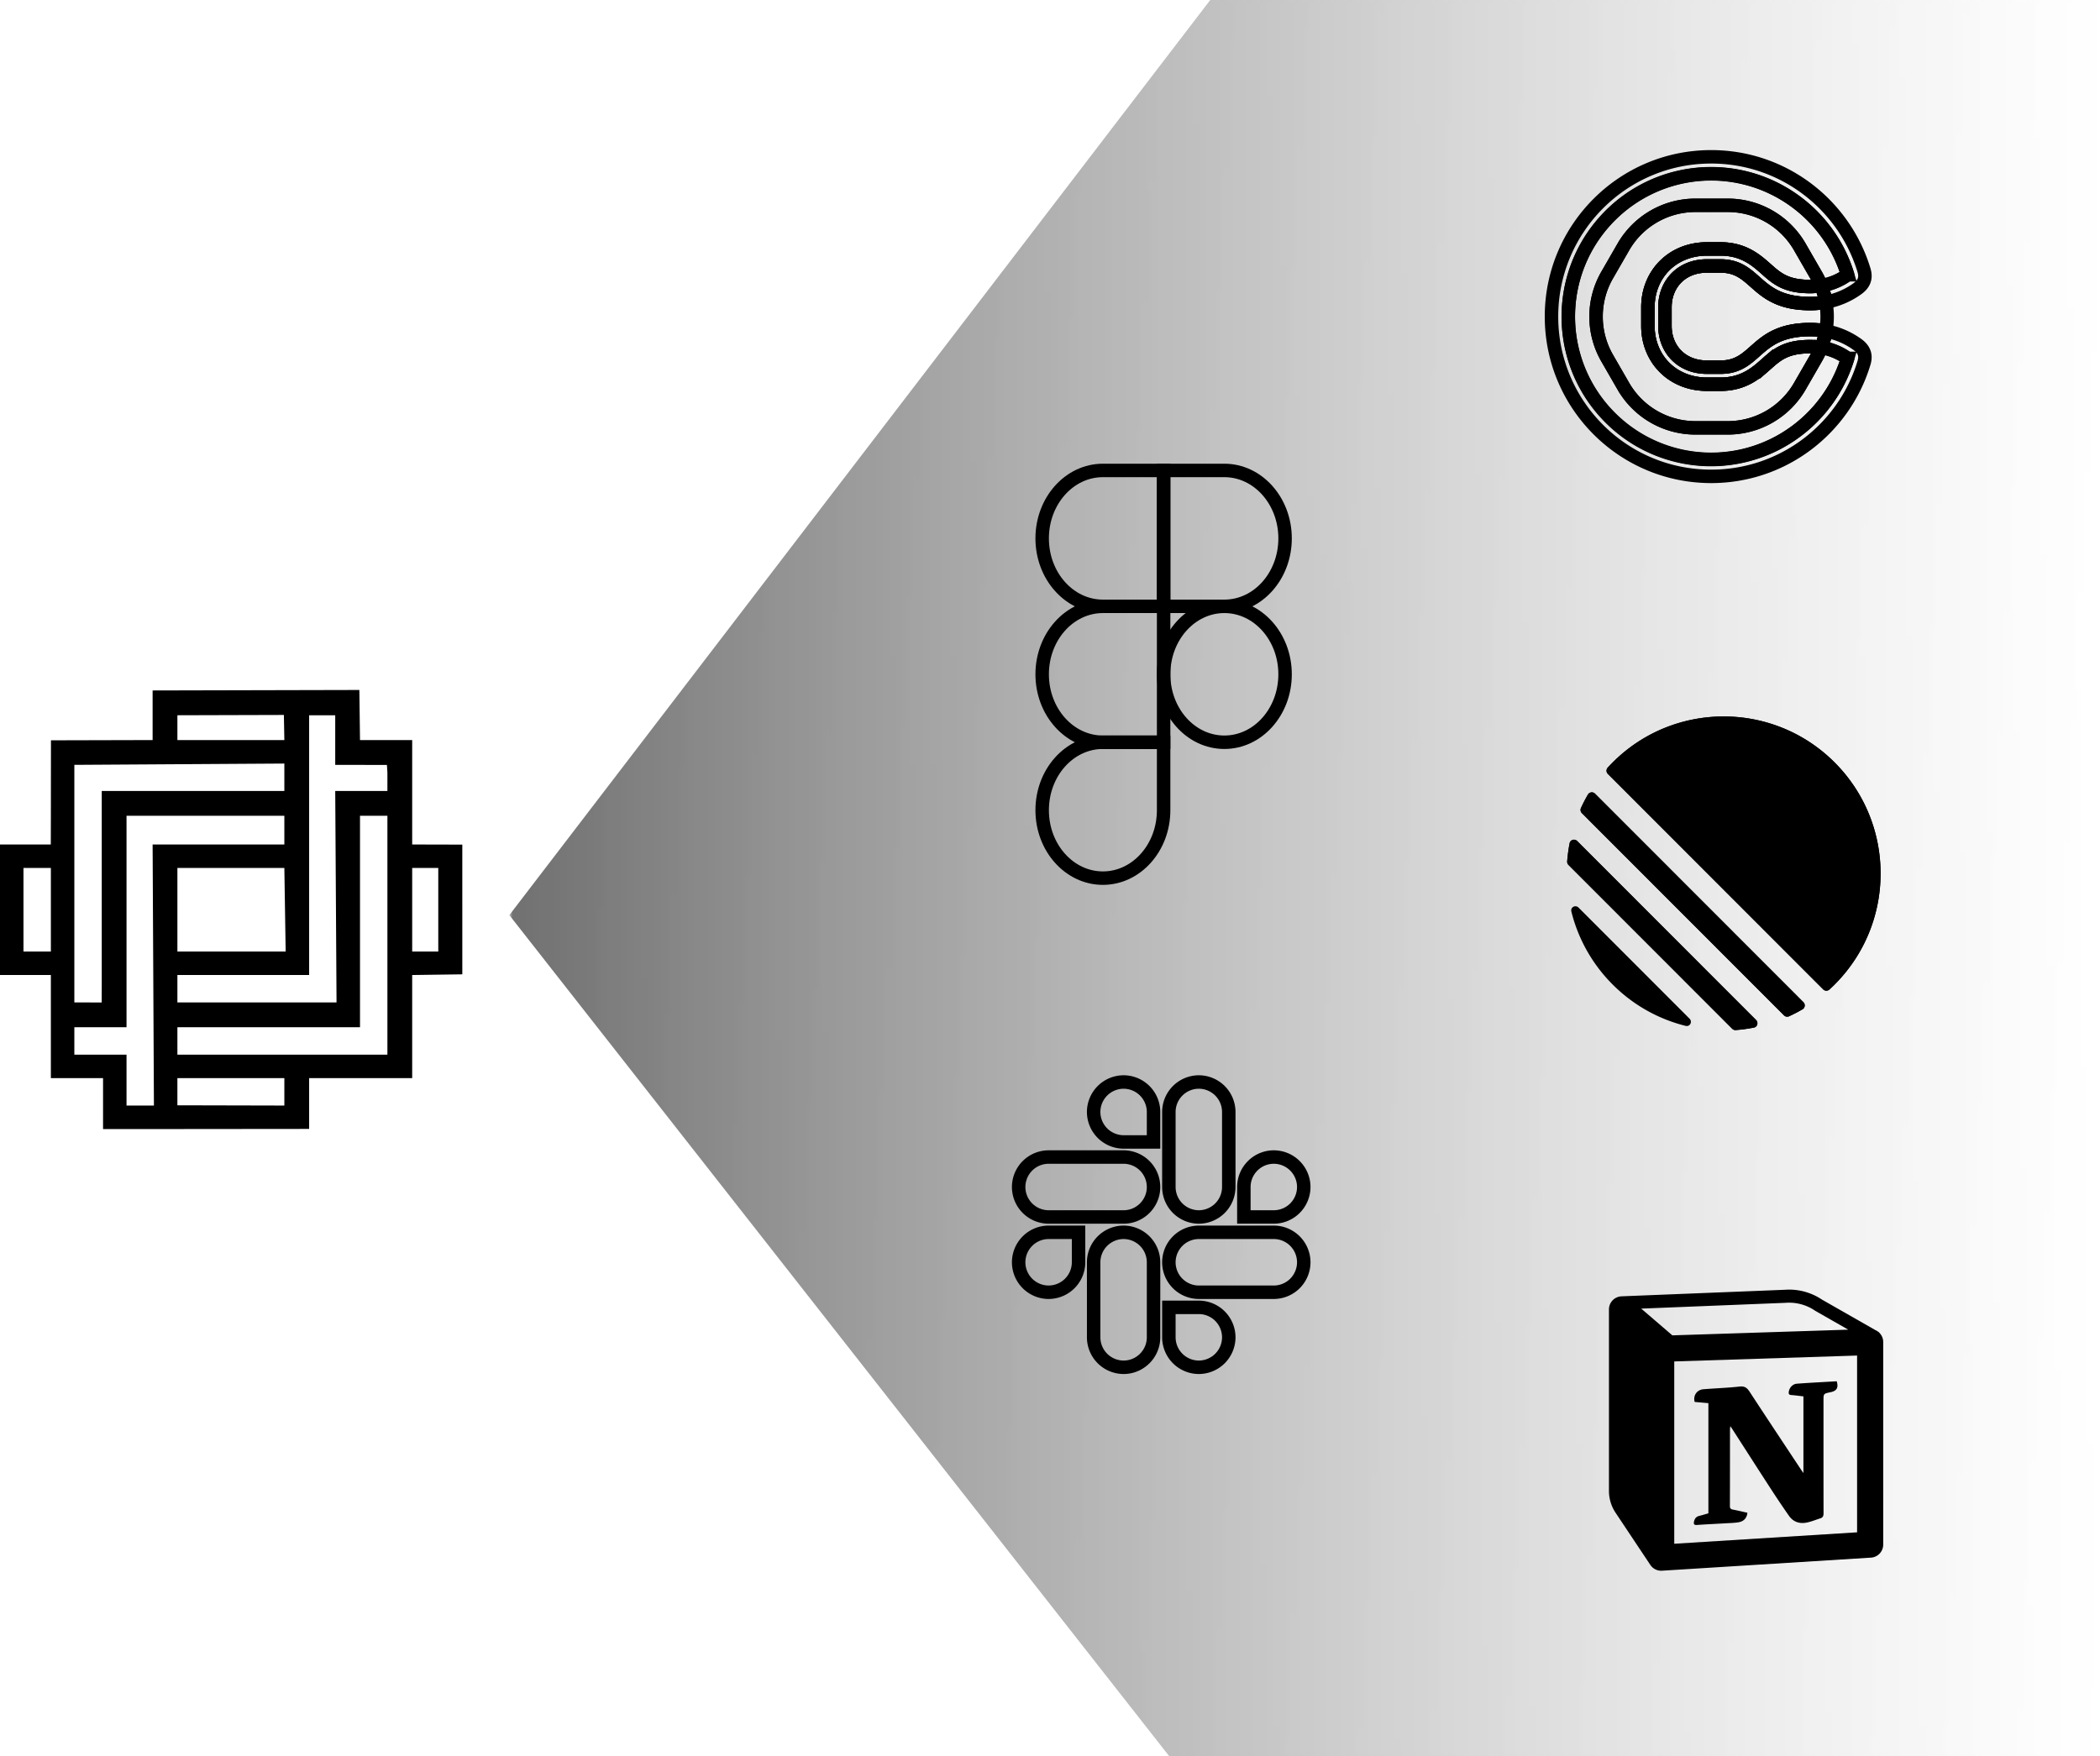 <svg width="312" xmlns="http://www.w3.org/2000/svg" height="261" id="screenshot-8de65616-cfce-8065-8004-b65b957bdefa" fill="none" version="1.1"><g id="shape-8de65616-cfce-8065-8004-b65b957bdefa" data-testid="Group"><g class="fills" id="fills-8de65616-cfce-8065-8004-b65b957bdefa"><rect rx="0" ry="0" width="312" height="261" class="frame-background"/></g><g class="frame-children"><g id="shape-8de65616-cfce-8065-8004-b65b957bdefb" data-testid="Group"><g id="shape-8de65616-cfce-8065-8004-b65b957bdefc" data-testid="Path"><defs><linearGradient id="fill-color-gradient-render-3-0" x1=".013" y1=".538" x2="1" y2=".543"><stop offset="0" stop-color="#727272"/><stop offset="1" stop-color="#bbb" stop-opacity="0"/></linearGradient><pattern patternUnits="userSpaceOnUse" x="75.672" y="0" width="236.328" height="261" id="fill-0-render-3"><rect width="236.328" height="261" style="fill: url(&quot;#fill-color-gradient-render-3-0&quot;);"/></pattern></defs><path d="M75.672 135.993 179.809 0h132.099L312 261H173.725l-60.436-77.05-37.617-47.957Z" fill="url(#fill-0-render-3)" class="fills" id="fills-8de65616-cfce-8065-8004-b65b957bdefc"/></g><g id="shape-8de65616-cfce-8065-8004-b65b957bdefd" data-testid="Group"><g data-testid="calendly" style="fill:rgb(0, 0, 0)"><g id="shape-8de65616-cfce-8065-8004-b65b957bdf02" data-testid="Layer_2" style="fill: rgb(0, 0, 0);"><g id="shape-8de65616-cfce-8065-8004-b65b957bdf03" data-testid="Logo_assets" style="fill: rgb(0, 0, 0);"><g id="shape-8de65616-cfce-8065-8004-b65b957bdf04" data-testid="Brand_mark" style="fill: rgb(0, 0, 0);"><g id="shape-8de65616-cfce-8065-8004-b65b957bdf05" data-testid="svg-path"><g class="fills" id="fills-8de65616-cfce-8065-8004-b65b957bdf05"><path d="m269.807 53.23-2.406 4.171a12.355 12.355 0 0 1-10.7 6.182h-4.812a12.355 12.355 0 0 1-10.7-6.182l-2.405-4.171a12.376 12.376 0 0 1 0-12.366l2.405-4.171a12.354 12.354 0 0 1 10.7-6.183h4.812c4.414 0 8.493 2.357 10.7 6.183l2.406 4.171c.288.5.541 1.02.757 1.556 0 .01.008.02.011.031a9.052 9.052 0 0 0 3.927-1.617c0-.013-.008-.025-.012-.038a21.124 21.124 0 0 0-2.948-5.991 21.334 21.334 0 0 0-4.606-4.74c-8.899-6.692-21.455-5.352-28.745 3.067-7.291 8.419-6.83 21.049 1.053 28.914a21.193 21.193 0 0 0 20.092 5.587 21.214 21.214 0 0 0 15.157-14.335l.011-.038a9.048 9.048 0 0 0-3.926-1.617c0 .011-.008.021-.011.032a12.488 12.488 0 0 1-.76 1.555Z" class="cls-1" style="fill: rgb(255, 255, 255); fill-opacity: 0;"/></g><g class="strokes" id="strokes-8de65616-cfce-8065-8004-b65b957bdf05"><path d="m269.807 53.23-2.406 4.171a12.355 12.355 0 0 1-10.7 6.182h-4.812a12.355 12.355 0 0 1-10.7-6.182l-2.405-4.171a12.376 12.376 0 0 1 0-12.366l2.405-4.171a12.354 12.354 0 0 1 10.7-6.183h4.812c4.414 0 8.493 2.357 10.7 6.183l2.406 4.171c.288.5.541 1.02.757 1.556 0 .01.008.02.011.031a9.052 9.052 0 0 0 3.927-1.617c0-.013-.008-.025-.012-.038a21.124 21.124 0 0 0-2.948-5.991 21.334 21.334 0 0 0-4.606-4.74c-8.899-6.692-21.455-5.352-28.745 3.067-7.291 8.419-6.83 21.049 1.053 28.914a21.193 21.193 0 0 0 20.092 5.587 21.214 21.214 0 0 0 15.157-14.335l.011-.038a9.048 9.048 0 0 0-3.926-1.617c0 .011-.008.021-.011.032a12.488 12.488 0 0 1-.76 1.555Z" style="fill: none; stroke-width: 2; stroke: rgb(0, 0, 0); stroke-opacity: 1;" class="stroke-shape"/></g></g><g id="shape-8de65616-cfce-8065-8004-b65b957bdf06" data-testid="svg-path"><g class="fills" id="fills-8de65616-cfce-8065-8004-b65b957bdf06"><path d="M262.426 54.097c-1.506 1.338-3.384 3.002-6.8 3.002h-2.037c-2.469 0-4.714-.897-6.321-2.525-1.569-1.59-2.434-3.767-2.434-6.13v-2.793c0-2.364.865-4.541 2.434-6.131 1.607-1.628 3.852-2.525 6.321-2.525h2.037c3.416 0 5.292 1.665 6.8 3.002 1.563 1.387 2.914 2.585 6.511 2.585.549 0 1.097-.044 1.638-.131 0-.011-.007-.021-.011-.031a12.414 12.414 0 0 0-.757-1.556l-2.406-4.171a12.354 12.354 0 0 0-10.7-6.183h-4.812a12.354 12.354 0 0 0-10.7 6.183l-2.405 4.171a12.376 12.376 0 0 0 0 12.366l2.405 4.171a12.355 12.355 0 0 0 10.7 6.182h4.812c4.414 0 8.493-2.357 10.7-6.182l2.406-4.171c.288-.5.541-1.02.757-1.555 0-.011.008-.021.011-.032a10.32 10.32 0 0 0-1.638-.131c-3.597 0-4.948 1.198-6.511 2.585Z" class="cls-2" style="fill: rgb(255, 255, 255); fill-opacity: 0;"/></g><g class="strokes" id="strokes-8de65616-cfce-8065-8004-b65b957bdf06"><path d="M262.426 54.097c-1.506 1.338-3.384 3.002-6.8 3.002h-2.037c-2.469 0-4.714-.897-6.321-2.525-1.569-1.59-2.434-3.767-2.434-6.13v-2.793c0-2.364.865-4.541 2.434-6.131 1.607-1.628 3.852-2.525 6.321-2.525h2.037c3.416 0 5.292 1.665 6.8 3.002 1.563 1.387 2.914 2.585 6.511 2.585.549 0 1.097-.044 1.638-.131 0-.011-.007-.021-.011-.031a12.414 12.414 0 0 0-.757-1.556l-2.406-4.171a12.354 12.354 0 0 0-10.7-6.183h-4.812a12.354 12.354 0 0 0-10.7 6.183l-2.405 4.171a12.376 12.376 0 0 0 0 12.366l2.405 4.171a12.355 12.355 0 0 0 10.7 6.182h4.812c4.414 0 8.493-2.357 10.7-6.182l2.406-4.171c.288-.5.541-1.02.757-1.555 0-.011.008-.021.011-.032a10.32 10.32 0 0 0-1.638-.131c-3.597 0-4.948 1.198-6.511 2.585Z" style="fill: none; stroke-width: 2; stroke: rgb(0, 0, 0); stroke-opacity: 1;" class="stroke-shape"/></g></g><g id="shape-8de65616-cfce-8065-8004-b65b957bdf07" data-testid="svg-path"><g class="fills" id="fills-8de65616-cfce-8065-8004-b65b957bdf07"><path d="M255.626 39.525h-2.037c-3.757 0-6.226 2.685-6.226 6.124v2.793c0 3.438 2.469 6.124 6.226 6.124h2.037c5.475 0 5.048-5.584 13.311-5.584.783-.001 1.565.07 2.335.213a12.343 12.343 0 0 0 0-4.295c-.77.143-1.552.215-2.335.214-8.266-.001-7.836-5.589-13.311-5.589Z" class="cls-2" style="fill: rgb(255, 255, 255); fill-opacity: 0;"/></g><g class="strokes" id="strokes-8de65616-cfce-8065-8004-b65b957bdf07"><path d="M255.626 39.525h-2.037c-3.757 0-6.226 2.685-6.226 6.124v2.793c0 3.438 2.469 6.124 6.226 6.124h2.037c5.475 0 5.048-5.584 13.311-5.584.783-.001 1.565.07 2.335.213a12.343 12.343 0 0 0 0-4.295c-.77.143-1.552.215-2.335.214-8.266-.001-7.836-5.589-13.311-5.589Z" style="fill: none; stroke-width: 2; stroke: rgb(0, 0, 0); stroke-opacity: 1;" class="stroke-shape"/></g></g><g id="shape-8de65616-cfce-8065-8004-b65b957bdf08" data-testid="svg-path"><g class="fills" id="fills-8de65616-cfce-8065-8004-b65b957bdf08"><path d="M276.021 51.237a11.51 11.51 0 0 0-4.749-2.039c0 .014-.004.028-.007.042-.147.824-.378 1.63-.69 2.407a9.052 9.052 0 0 1 3.927 1.617c0 .012-.008.025-.012.038a21.113 21.113 0 0 1-2.948 5.989 21.339 21.339 0 0 1-4.606 4.741c-8.9 6.701-21.463 5.364-28.757-3.06-7.293-8.424-6.828-21.06 1.065-28.924a21.193 21.193 0 0 1 20.092-5.587 21.214 21.214 0 0 1 15.157 14.335l.011.038a9.041 9.041 0 0 1-3.929 1.616c.312.777.543 1.585.691 2.409 0 .013 0 .027.006.039a11.51 11.51 0 0 0 4.749-2.039c1.354-1.002 1.092-2.135.886-2.805-2.984-9.702-12.008-16.75-22.677-16.75-13.101 0-23.723 10.63-23.723 23.743 0 13.112 10.622 23.744 23.723 23.744 10.669 0 19.693-7.049 22.672-16.748.211-.67.473-1.803-.881-2.806Z" class="cls-2" style="fill: rgb(255, 255, 255); fill-opacity: 0;"/></g><g class="strokes" id="strokes-8de65616-cfce-8065-8004-b65b957bdf08"><path d="M276.021 51.237a11.51 11.51 0 0 0-4.749-2.039c0 .014-.004.028-.007.042-.147.824-.378 1.63-.69 2.407a9.052 9.052 0 0 1 3.927 1.617c0 .012-.008.025-.012.038a21.113 21.113 0 0 1-2.948 5.989 21.339 21.339 0 0 1-4.606 4.741c-8.9 6.701-21.463 5.364-28.757-3.06-7.293-8.424-6.828-21.06 1.065-28.924a21.193 21.193 0 0 1 20.092-5.587 21.214 21.214 0 0 1 15.157 14.335l.011.038a9.041 9.041 0 0 1-3.929 1.616c.312.777.543 1.585.691 2.409 0 .013 0 .027.006.039a11.51 11.51 0 0 0 4.749-2.039c1.354-1.002 1.092-2.135.886-2.805-2.984-9.702-12.008-16.75-22.677-16.75-13.101 0-23.723 10.63-23.723 23.743 0 13.112 10.622 23.744 23.723 23.744 10.669 0 19.693-7.049 22.672-16.748.211-.67.473-1.803-.881-2.806Z" style="fill: none; stroke-width: 2; stroke: rgb(0, 0, 0); stroke-opacity: 1;" class="stroke-shape"/></g></g><g id="shape-8de65616-cfce-8065-8004-b65b957bdf09" data-testid="svg-path"><g class="fills" id="fills-8de65616-cfce-8065-8004-b65b957bdf09"><path d="M270.575 42.45a10.32 10.32 0 0 1-1.638.131c-3.597 0-4.948-1.198-6.511-2.585-1.506-1.337-3.384-3.002-6.8-3.002h-2.037c-2.469 0-4.714.897-6.321 2.525-1.569 1.591-2.434 3.768-2.434 6.131v2.793c0 2.363.865 4.54 2.434 6.13 1.607 1.628 3.852 2.525 6.321 2.525h2.037c3.416 0 5.292-1.664 6.8-3.002 1.563-1.387 2.914-2.585 6.511-2.585.549 0 1.097.044 1.638.132.312-.777.543-1.584.69-2.408 0-.013.006-.027.007-.042a12.79 12.79 0 0 0-2.335-.213c-8.266 0-7.836 5.584-13.311 5.584h-2.037c-3.757 0-6.226-2.686-6.226-6.124v-2.789c0-3.439 2.469-6.125 6.226-6.125h2.037c5.475 0 5.048 5.585 13.311 5.585.783.001 1.565-.071 2.335-.215 0-.012 0-.025-.006-.039a12.285 12.285 0 0 0-.691-2.407Z" class="cls-3" style="fill: rgb(255, 255, 255); fill-opacity: 0;"/></g><g class="strokes" id="strokes-8de65616-cfce-8065-8004-b65b957bdf09"><path d="M270.575 42.45a10.32 10.32 0 0 1-1.638.131c-3.597 0-4.948-1.198-6.511-2.585-1.506-1.337-3.384-3.002-6.8-3.002h-2.037c-2.469 0-4.714.897-6.321 2.525-1.569 1.591-2.434 3.768-2.434 6.131v2.793c0 2.363.865 4.54 2.434 6.13 1.607 1.628 3.852 2.525 6.321 2.525h2.037c3.416 0 5.292-1.664 6.8-3.002 1.563-1.387 2.914-2.585 6.511-2.585.549 0 1.097.044 1.638.132.312-.777.543-1.584.69-2.408 0-.013.006-.027.007-.042a12.79 12.79 0 0 0-2.335-.213c-8.266 0-7.836 5.584-13.311 5.584h-2.037c-3.757 0-6.226-2.686-6.226-6.124v-2.789c0-3.439 2.469-6.125 6.226-6.125h2.037c5.475 0 5.048 5.585 13.311 5.585.783.001 1.565-.071 2.335-.215 0-.012 0-.025-.006-.039a12.285 12.285 0 0 0-.691-2.407Z" style="fill: none; stroke-width: 2; stroke: rgb(0, 0, 0); stroke-opacity: 1;" class="stroke-shape"/></g></g><g id="shape-8de65616-cfce-8065-8004-b65b957c1ee8" data-testid="svg-path"><g class="fills" id="fills-8de65616-cfce-8065-8004-b65b957c1ee8"><path d="M270.575 42.45a10.32 10.32 0 0 1-1.638.131c-3.597 0-4.948-1.198-6.511-2.585-1.506-1.337-3.384-3.002-6.8-3.002h-2.037c-2.469 0-4.714.897-6.321 2.525-1.569 1.591-2.434 3.768-2.434 6.131v2.793c0 2.363.865 4.54 2.434 6.13 1.607 1.628 3.852 2.525 6.321 2.525h2.037c3.416 0 5.292-1.664 6.8-3.002 1.563-1.387 2.914-2.585 6.511-2.585.549 0 1.097.044 1.638.132.312-.777.543-1.584.69-2.408 0-.013.006-.027.007-.042a12.79 12.79 0 0 0-2.335-.213c-8.266 0-7.836 5.584-13.311 5.584h-2.037c-3.757 0-6.226-2.686-6.226-6.124v-2.789c0-3.439 2.469-6.125 6.226-6.125h2.037c5.475 0 5.048 5.585 13.311 5.585.783.001 1.565-.071 2.335-.215 0-.012 0-.025-.006-.039a12.285 12.285 0 0 0-.691-2.407Z" class="cls-3" style="fill: rgb(255, 255, 255); fill-opacity: 0;"/></g><g class="strokes" id="strokes-8de65616-cfce-8065-8004-b65b957c1ee8"><path d="M270.575 42.45a10.32 10.32 0 0 1-1.638.131c-3.597 0-4.948-1.198-6.511-2.585-1.506-1.337-3.384-3.002-6.8-3.002h-2.037c-2.469 0-4.714.897-6.321 2.525-1.569 1.591-2.434 3.768-2.434 6.131v2.793c0 2.363.865 4.54 2.434 6.13 1.607 1.628 3.852 2.525 6.321 2.525h2.037c3.416 0 5.292-1.664 6.8-3.002 1.563-1.387 2.914-2.585 6.511-2.585.549 0 1.097.044 1.638.132.312-.777.543-1.584.69-2.408 0-.013.006-.027.007-.042a12.79 12.79 0 0 0-2.335-.213c-8.266 0-7.836 5.584-13.311 5.584h-2.037c-3.757 0-6.226-2.686-6.226-6.124v-2.789c0-3.439 2.469-6.125 6.226-6.125h2.037c5.475 0 5.048 5.585 13.311 5.585.783.001 1.565-.071 2.335-.215 0-.012 0-.025-.006-.039a12.285 12.285 0 0 0-.691-2.407Z" style="fill: none; stroke-width: 2; stroke: rgb(0, 0, 0); stroke-opacity: 1;" class="stroke-shape"/></g></g></g></g></g></g><g id="shape-8de65616-cfce-8065-8004-b65b957c1ee9" data-testid="linear" style="fill: rgb(0, 0, 0);"><g id="shape-8de65616-cfce-8065-8004-b65b957c1eea" data-testid="svg-path"><defs><linearGradient x1="256" y1="96" x2="256" y2="416" id="render-18-g" gradientUnits="userSpaceOnUse" gradientTransform="matrix(.146 0 0 .146 218.84 92.483)"><stop stop-color="#fff"/><stop offset="1" stop-color="#CCC"/></linearGradient></defs><path d="M270.866 147.023a.676.676 0 0 0 .934.028c.263-.241.521-.488.774-.741 9.105-9.113 9.105-23.89 0-33.004-9.106-9.113-23.87-9.113-32.976 0-.252.253-.499.511-.74.775a.677.677 0 0 0 .028.935l31.98 32.007Z" fill="url(#render-18-g)" style="fill: rgb(0, 0, 0); fill-opacity: 1;" class="fills" id="fills-8de65616-cfce-8065-8004-b65b957c1eea"/></g><g id="shape-8de65616-cfce-8065-8004-b65b957c1eeb" data-testid="svg-path"><defs><radialGradient cx="0" cy="0" r="1" id="render-19-h" gradientTransform="matrix(0 46.627 -46.587 0 256.11 106.471)" gradientUnits="userSpaceOnUse"><stop stop-color="#fff"/><stop offset=".598" stop-color="#fff" stop-opacity="0"/></radialGradient></defs><path d="M270.866 147.023a.676.676 0 0 0 .934.028c.263-.241.521-.488.774-.741 9.105-9.113 9.105-23.89 0-33.004-9.106-9.113-23.87-9.113-32.976 0-.252.253-.499.511-.74.775a.677.677 0 0 0 .028.935l31.98 32.007Z" fill="url(#render-19-h)" style="fill: rgb(0, 0, 0); fill-opacity: 1;" class="fills" id="fills-8de65616-cfce-8065-8004-b65b957c1eeb"/></g><g id="shape-8de65616-cfce-8065-8004-b65b957c1eec" data-testid="svg-path"><defs><linearGradient x1="256" y1="96" x2="256" y2="416" id="render-20-i" gradientUnits="userSpaceOnUse" gradientTransform="matrix(.146 0 0 .146 218.84 92.483)"><stop stop-color="#fff"/><stop offset="1" stop-color="#CCC"/></linearGradient></defs><path d="M267.805 149.991a.673.673 0 0 0 .127-1.059l-30.953-30.98a.671.671 0 0 0-1.058.127c-.378.65-.724 1.317-1.037 2a.68.68 0 0 0 .141.762l30.02 30.046a.677.677 0 0 0 .761.141c.683-.313 1.35-.659 1.999-1.037Z" fill="url(#render-20-i)" style="fill: rgb(0, 0, 0); fill-opacity: 1;" class="fills" id="fills-8de65616-cfce-8065-8004-b65b957c1eec"/></g><g id="shape-8de65616-cfce-8065-8004-b65b957c1eed" data-testid="svg-path"><defs><radialGradient cx="0" cy="0" r="1" id="render-21-j" gradientTransform="matrix(0 46.627 -46.587 0 256.11 106.471)" gradientUnits="userSpaceOnUse"><stop stop-color="#fff"/><stop offset=".598" stop-color="#fff" stop-opacity="0"/></radialGradient></defs><path d="M267.805 149.991a.673.673 0 0 0 .127-1.059l-30.953-30.98a.671.671 0 0 0-1.058.127c-.378.65-.724 1.317-1.037 2a.68.68 0 0 0 .141.762l30.02 30.046a.677.677 0 0 0 .761.141c.683-.313 1.35-.659 1.999-1.037Z" fill="url(#render-21-j)" style="fill: rgb(0, 0, 0); fill-opacity: 1;" class="fills" id="fills-8de65616-cfce-8065-8004-b65b957c1eed"/></g><g id="shape-8de65616-cfce-8065-8004-b65b957c1eee" data-testid="svg-path"><defs><linearGradient x1="256" y1="96" x2="256" y2="416" id="render-22-k" gradientUnits="userSpaceOnUse" gradientTransform="matrix(.146 0 0 .146 218.84 92.483)"><stop stop-color="#fff"/><stop offset="1" stop-color="#CCC"/></linearGradient></defs><path d="M260.573 152.712c.527-.103.707-.748.328-1.128l-26.572-26.595c-.379-.38-1.024-.199-1.127.328a23.443 23.443 0 0 0-.364 2.691.677.677 0 0 0 .199.532l24.316 24.337c.14.141.334.214.532.199.902-.069 1.8-.191 2.688-.364Z" fill="url(#render-22-k)" style="fill: rgb(0, 0, 0); fill-opacity: 1;" class="fills" id="fills-8de65616-cfce-8065-8004-b65b957c1eee"/></g><g id="shape-8de65616-cfce-8065-8004-b65b957c1eef" data-testid="svg-path"><defs><radialGradient cx="0" cy="0" r="1" id="render-23-l" gradientTransform="matrix(0 46.627 -46.587 0 256.11 106.471)" gradientUnits="userSpaceOnUse"><stop stop-color="#fff"/><stop offset=".598" stop-color="#fff" stop-opacity="0"/></radialGradient></defs><path d="M260.573 152.712c.527-.103.707-.748.328-1.128l-26.572-26.595c-.379-.38-1.024-.199-1.127.328a23.443 23.443 0 0 0-.364 2.691.677.677 0 0 0 .199.532l24.316 24.337c.14.141.334.214.532.199.902-.069 1.8-.191 2.688-.364Z" fill="url(#render-23-l)" style="fill: rgb(0, 0, 0); fill-opacity: 1;" class="fills" id="fills-8de65616-cfce-8065-8004-b65b957c1eef"/></g><g id="shape-8de65616-cfce-8065-8004-b65b957c65b5" data-testid="svg-path"><defs><linearGradient x1="256" y1="96" x2="256" y2="416" id="render-24-m" gradientUnits="userSpaceOnUse" gradientTransform="matrix(.146 0 0 .146 218.84 92.483)"><stop stop-color="#fff"/><stop offset="1" stop-color="#CCC"/></linearGradient></defs><path d="M250.436 152.454c.648.161 1.048-.606.576-1.078l-16.475-16.49c-.472-.472-1.238-.071-1.077.577a23.22 23.22 0 0 0 6.138 10.847 23.21 23.21 0 0 0 10.838 6.144Z" fill="url(#render-24-m)" style="fill: rgb(0, 0, 0); fill-opacity: 1;" class="fills" id="fills-8de65616-cfce-8065-8004-b65b957c65b5"/></g></g><g id="shape-8de65616-cfce-8065-8004-b65b957c65b6" data-testid="notion" style="fill: rgb(0, 0, 0);"><g id="shape-8de65616-cfce-8065-8004-b65b957c65b7" data-testid="svg-path"><path d="m265.178 191.672-24.231.971a1.091 1.091 0 0 0-.057.004l-.041.003a1.942 1.942 0 0 0-1.804 1.935v26.983c0 1.15.341 2.274.978 3.231l5.169 7.76a1.937 1.937 0 0 0 1.735.861l31.045-1.942a1.941 1.941 0 0 0 1.819-1.938v-30.1c0-.486-.183-.955-.512-1.313a.974.974 0 0 0-.288-.254l-.003-.004a1.99 1.99 0 0 0-.364-.208l-7.958-4.544.064.042a8.732 8.732 0 0 0-5.552-1.487Zm.11 1.938c.011 0 .023 0 0 0Za6.825 6.825 0 0 1 4.415 1.195l4.896 2.795-26.133.846-4.631-3.975 21.453-.861Zm10.622 7.836v26.27l-27.164 1.699v-27.093l27.164-.876Zm-3.024 3.823c-1.967.117-3.946.213-5.919.361-.648.048-1.129.609-1.209 1.225-.037.287.042.435.368.459.597.044 1.19.129 1.811.201v11.397c-.182-.262-.282-.4-.375-.542-2.542-3.843-5.095-7.679-7.614-11.538-.38-.582-.736-.863-1.496-.777-1.78.196-3.574.254-5.359.398-.99.079-1.577.947-1.311 1.889l2.035.178v16.374c-.454.128-.907.272-1.364.383-.466.113-.684.426-.774.857-.071.346.013.521.436.489 1.454-.102 2.915-.166 4.37-.254.601-.035 1.204-.047 1.796-.144.807-.134 1.247-.626 1.334-1.415-.718-.159-1.44-.334-2.168-.474-.324-.062-.434-.195-.432-.531.012-3.798.01-7.599.012-11.397 0-.125.026-.251.049-.459.112.149.158.211.201.277 1.963 3.05 3.921 6.109 5.896 9.152.85 1.309 1.721 2.604 2.615 3.884.648.928 1.599 1.223 2.68.997.675-.141 1.324-.412 1.985-.622.369-.116.476-.355.474-.743-.014-5.581-.008-11.161-.008-16.742 0-1.039-.003-1.038 1.027-1.252.947-.196 1.226-.66.94-1.631Z" style="fill: rgb(0, 0, 0); fill-opacity: 1;" class="fills" id="fills-8de65616-cfce-8065-8004-b65b957c65b7"/></g></g><g id="shape-8de65616-cfce-8065-8004-b65b957c65b8" data-testid="figma" style="fill: rgb(0, 0, 0);"><g id="shape-8de65616-cfce-8065-8004-b65b957c65b9" data-testid="svg-path"><path d="M172.881 100.205c0-5.577 4.039-10.098 9.022-10.098 4.983 0 9.022 4.521 9.022 10.098 0 5.577-4.039 10.099-9.022 10.099-4.983 0-9.022-4.522-9.022-10.099Z" style="fill: rgb(177, 178, 181); fill-opacity: 0;" class="fills" id="fills-8de65616-cfce-8065-8004-b65b957c65b9"/><g id="strokes-8de65616-cfce-8065-8004-b65b957c65b9" class="strokes"><path d="M172.881 100.205c0-5.577 4.039-10.098 9.022-10.098 4.983 0 9.022 4.521 9.022 10.098 0 5.577-4.039 10.099-9.022 10.099-4.983 0-9.022-4.522-9.022-10.099Z" style="fill: none; stroke-width: 2; stroke: rgb(0, 0, 0); stroke-opacity: 1;" class="stroke-shape"/></g></g><g id="shape-8de65616-cfce-8065-8004-b65b957c65ba" data-testid="svg-path"><path d="M154.836 120.402c0-5.577 4.039-10.098 9.022-10.098h9.023v10.098c0 5.577-4.04 10.098-9.023 10.098s-9.022-4.521-9.022-10.098Z" style="fill: rgb(177, 178, 181); fill-opacity: 0;" class="fills" id="fills-8de65616-cfce-8065-8004-b65b957c65ba"/><g id="strokes-8de65616-cfce-8065-8004-b65b957c65ba" class="strokes"><path d="M154.836 120.402c0-5.577 4.039-10.098 9.022-10.098h9.023v10.098c0 5.577-4.04 10.098-9.023 10.098s-9.022-4.521-9.022-10.098Z" style="fill: none; stroke-width: 2; stroke: rgb(0, 0, 0); stroke-opacity: 1;" class="stroke-shape"/></g></g><g id="shape-8de65616-cfce-8065-8004-b65b957c65bb" data-testid="svg-path"><path d="M172.881 69.911v20.196h9.022c4.983 0 9.022-4.521 9.022-10.098 0-5.577-4.039-10.098-9.022-10.098h-9.022Z" style="fill: rgb(177, 178, 181); fill-opacity: 0;" class="fills" id="fills-8de65616-cfce-8065-8004-b65b957c65bb"/><g id="strokes-8de65616-cfce-8065-8004-b65b957c65bb" class="strokes"><path d="M172.881 69.911v20.196h9.022c4.983 0 9.022-4.521 9.022-10.098 0-5.577-4.039-10.098-9.022-10.098h-9.022Z" style="fill: none; stroke-width: 2; stroke: rgb(0, 0, 0); stroke-opacity: 1;" class="stroke-shape"/></g></g><g id="shape-8de65616-cfce-8065-8004-b65b957c65bc" data-testid="svg-path"><path d="M154.836 80.009c0 5.577 4.039 10.098 9.022 10.098h9.023V69.911h-9.023c-4.983 0-9.022 4.521-9.022 10.098Z" style="fill: rgb(177, 178, 181); fill-opacity: 0;" class="fills" id="fills-8de65616-cfce-8065-8004-b65b957c65bc"/><g id="strokes-8de65616-cfce-8065-8004-b65b957c65bc" class="strokes"><path d="M154.836 80.009c0 5.577 4.039 10.098 9.022 10.098h9.023V69.911h-9.023c-4.983 0-9.022 4.521-9.022 10.098Z" style="fill: none; stroke-width: 2; stroke: rgb(0, 0, 0); stroke-opacity: 1;" class="stroke-shape"/></g></g><g id="shape-8de65616-cfce-8065-8004-b65b957c65bd" data-testid="svg-path"><path d="M154.836 100.205c0 5.577 4.039 10.099 9.022 10.099h9.023V90.107h-9.023c-4.983 0-9.022 4.521-9.022 10.098Z" style="fill: rgb(177, 178, 181); fill-opacity: 0;" class="fills" id="fills-8de65616-cfce-8065-8004-b65b957c65bd"/><g id="strokes-8de65616-cfce-8065-8004-b65b957c65bd" class="strokes"><path d="M154.836 100.205c0 5.577 4.039 10.099 9.022 10.099h9.023V90.107h-9.023c-4.983 0-9.022 4.521-9.022 10.098Z" style="fill: none; stroke-width: 2; stroke: rgb(0, 0, 0); stroke-opacity: 1;" class="stroke-shape"/></g></g></g><g id="shape-8de65616-cfce-8065-8004-b65b957c65be" data-testid="slack" xml:space="preserve" style="fill: rgb(0, 0, 0);"><g id="shape-8de65616-cfce-8065-8004-b65b957c65bf" data-testid="svg-path"><path d="M160.243 187.585a4.463 4.463 0 0 1-4.45 4.454 4.463 4.463 0 0 1-4.45-4.454 4.462 4.462 0 0 1 4.45-4.453h4.45v4.453Z" style="fill: rgb(255, 255, 255); fill-opacity: 0;" class="fills" id="fills-8de65616-cfce-8065-8004-b65b957c65bf"/><g id="strokes-8de65616-cfce-8065-8004-b65b957c65bf" class="strokes"><path d="M160.243 187.585a4.463 4.463 0 0 1-4.45 4.454 4.463 4.463 0 0 1-4.45-4.454 4.462 4.462 0 0 1 4.45-4.453h4.45v4.453Z" style="fill: none; stroke-width: 2; stroke: rgb(0, 0, 0); stroke-opacity: 1;" class="stroke-shape"/></g></g><g id="shape-8de65616-cfce-8065-8004-b65b957c65c0" data-testid="svg-path"><path d="M162.485 187.585a4.462 4.462 0 0 1 4.45-4.453 4.462 4.462 0 0 1 4.449 4.453v11.151c0 2.452-2 4.454-4.449 4.454a4.463 4.463 0 0 1-4.45-4.454v-11.151Z" style="fill: rgb(255, 255, 255); fill-opacity: 0;" class="fills" id="fills-8de65616-cfce-8065-8004-b65b957c65c0"/><g id="strokes-8de65616-cfce-8065-8004-b65b957c65c0" class="strokes"><path d="M162.485 187.585a4.462 4.462 0 0 1 4.45-4.453 4.462 4.462 0 0 1 4.449 4.453v11.151c0 2.452-2 4.454-4.449 4.454a4.463 4.463 0 0 1-4.45-4.454v-11.151Z" style="fill: none; stroke-width: 2; stroke: rgb(0, 0, 0); stroke-opacity: 1;" class="stroke-shape"/></g></g><g id="shape-8de65616-cfce-8065-8004-b65b957c65c1" data-testid="svg-path"><path d="M166.935 169.702a4.463 4.463 0 0 1-4.45-4.454 4.462 4.462 0 0 1 4.45-4.453 4.462 4.462 0 0 1 4.449 4.453v4.454h-4.449Z" style="fill: rgb(255, 255, 255); fill-opacity: 0;" class="fills" id="fills-8de65616-cfce-8065-8004-b65b957c65c1"/><g id="strokes-8de65616-cfce-8065-8004-b65b957c65c1" class="strokes"><path d="M166.935 169.702a4.463 4.463 0 0 1-4.45-4.454 4.462 4.462 0 0 1 4.45-4.453 4.462 4.462 0 0 1 4.449 4.453v4.454h-4.449Z" style="fill: none; stroke-width: 2; stroke: rgb(0, 0, 0); stroke-opacity: 1;" class="stroke-shape"/></g></g><g id="shape-8de65616-cfce-8065-8004-b65b957c65c2" data-testid="svg-path"><path d="M166.935 171.946a4.462 4.462 0 0 1 4.449 4.453c0 2.452-2 4.454-4.449 4.454h-11.142a4.463 4.463 0 0 1-4.45-4.454 4.462 4.462 0 0 1 4.45-4.453h11.142Z" style="fill: rgb(255, 255, 255); fill-opacity: 0;" class="fills" id="fills-8de65616-cfce-8065-8004-b65b957c65c2"/><g id="strokes-8de65616-cfce-8065-8004-b65b957c65c2" class="strokes"><path d="M166.935 171.946a4.462 4.462 0 0 1 4.449 4.453c0 2.452-2 4.454-4.449 4.454h-11.142a4.463 4.463 0 0 1-4.45-4.454 4.462 4.462 0 0 1 4.45-4.453h11.142Z" style="fill: none; stroke-width: 2; stroke: rgb(0, 0, 0); stroke-opacity: 1;" class="stroke-shape"/></g></g><g id="shape-8de65616-cfce-8065-8004-b65b957c65c3" data-testid="svg-path"><path d="M184.803 176.399c0-2.451 2-4.453 4.449-4.453a4.462 4.462 0 0 1 4.45 4.453 4.463 4.463 0 0 1-4.45 4.454h-4.449v-4.454Z" style="fill: rgb(255, 255, 255); fill-opacity: 0;" class="fills" id="fills-8de65616-cfce-8065-8004-b65b957c65c3"/><g id="strokes-8de65616-cfce-8065-8004-b65b957c65c3" class="strokes"><path d="M184.803 176.399c0-2.451 2-4.453 4.449-4.453a4.462 4.462 0 0 1 4.45 4.453 4.463 4.463 0 0 1-4.45 4.454h-4.449v-4.454Z" style="fill: none; stroke-width: 2; stroke: rgb(0, 0, 0); stroke-opacity: 1;" class="stroke-shape"/></g></g><g id="shape-8de65616-cfce-8065-8004-b65b957c65c4" data-testid="svg-path"><path d="M182.561 176.399a4.463 4.463 0 0 1-4.45 4.454 4.463 4.463 0 0 1-4.45-4.454v-11.151a4.462 4.462 0 0 1 4.45-4.453 4.462 4.462 0 0 1 4.45 4.453v11.151Z" style="fill: rgb(255, 255, 255); fill-opacity: 0;" class="fills" id="fills-8de65616-cfce-8065-8004-b65b957c65c4"/><g id="strokes-8de65616-cfce-8065-8004-b65b957c65c4" class="strokes"><path d="M182.561 176.399a4.463 4.463 0 0 1-4.45 4.454 4.463 4.463 0 0 1-4.45-4.454v-11.151a4.462 4.462 0 0 1 4.45-4.453 4.462 4.462 0 0 1 4.45 4.453v11.151Z" style="fill: none; stroke-width: 2; stroke: rgb(0, 0, 0); stroke-opacity: 1;" class="stroke-shape"/></g></g><g id="shape-8de65616-cfce-8065-8004-b65b957c65c5" data-testid="svg-path"><path d="M178.111 194.283a4.462 4.462 0 0 1 4.45 4.453 4.463 4.463 0 0 1-4.45 4.454 4.463 4.463 0 0 1-4.45-4.454v-4.453h4.45Z" style="fill: rgb(255, 255, 255); fill-opacity: 0;" class="fills" id="fills-8de65616-cfce-8065-8004-b65b957c65c5"/><g id="strokes-8de65616-cfce-8065-8004-b65b957c65c5" class="strokes"><path d="M178.111 194.283a4.462 4.462 0 0 1 4.45 4.453 4.463 4.463 0 0 1-4.45 4.454 4.463 4.463 0 0 1-4.45-4.454v-4.453h4.45Z" style="fill: none; stroke-width: 2; stroke: rgb(0, 0, 0); stroke-opacity: 1;" class="stroke-shape"/></g></g><g id="shape-8de65616-cfce-8065-8004-b65b957c65c6" data-testid="svg-path"><path d="M178.111 192.039a4.463 4.463 0 0 1-4.45-4.454 4.462 4.462 0 0 1 4.45-4.453h11.141a4.462 4.462 0 0 1 4.45 4.453 4.463 4.463 0 0 1-4.45 4.454h-11.141Z" style="fill: rgb(255, 255, 255); fill-opacity: 0;" class="fills" id="fills-8de65616-cfce-8065-8004-b65b957c65c6"/><g id="strokes-8de65616-cfce-8065-8004-b65b957c65c6" class="strokes"><path d="M178.111 192.039a4.463 4.463 0 0 1-4.45-4.454 4.462 4.462 0 0 1 4.45-4.453h11.141a4.462 4.462 0 0 1 4.45 4.453 4.463 4.463 0 0 1-4.45 4.454h-11.141Z" style="fill: none; stroke-width: 2; stroke: rgb(0, 0, 0); stroke-opacity: 1;" class="stroke-shape"/></g></g></g><g id="shape-8de65616-cfce-8065-8004-b65b957c65c7" data-testid="onestack_logo" xml:space="preserve" style="fill: rgb(0, 0, 0);"><g id="shape-8de65616-cfce-8065-8004-b65b957c65c8" data-testid="svg-path"><path d="M22.674 102.607v7.372l-15.103.038-.013 11.407c.005 1.358 0 2.717-.012 4.075-2.515-.002-5.031-.002-7.546-.002v19.399h7.558v15.324h7.752v7.566h11.046v-7.566h15.891v4.074l-15.891-.037v3.529l19.573-.019v-7.547h15.31v-15.324l7.448-.102-.001-19.278-7.447-.018v-15.519h-7.752l-.096-7.443-30.717.071Zm19.573 7.372H26.356v-3.686l15.821-.045.07 3.731Zm7.558-3.686v7.372c2.56.008 5.121.014 7.681.012l.071 1.151v2.716h-7.752l.194 31.425H26.356v-4.073h19.573v-38.603h3.876Zm-7.558 7.178v4.073H15.116v29.098l-.007 2.335s-2.67-.008-4.063-.008v-35.305l31.201-.193Zm0 7.759v4.267H22.674l.194 38.797h-4.07v-7.565h-7.752v-4.074h7.752V121.23h23.449Zm15.31 0v35.499H26.356v-4.074h27.131V121.23h4.07Zm-49.999 7.759v12.415h-4.07v-12.415h4.07Zm34.689 0 .194 12.415H26.356v-12.415h15.891Zm22.868 0v12.415h-3.876v-12.415h3.876Z" style="stroke: none; fill: rgb(0, 0, 0); fill-opacity: 1;" class="fills" id="fills-8de65616-cfce-8065-8004-b65b957c65c8"/></g></g></g></g></g></g></svg>
